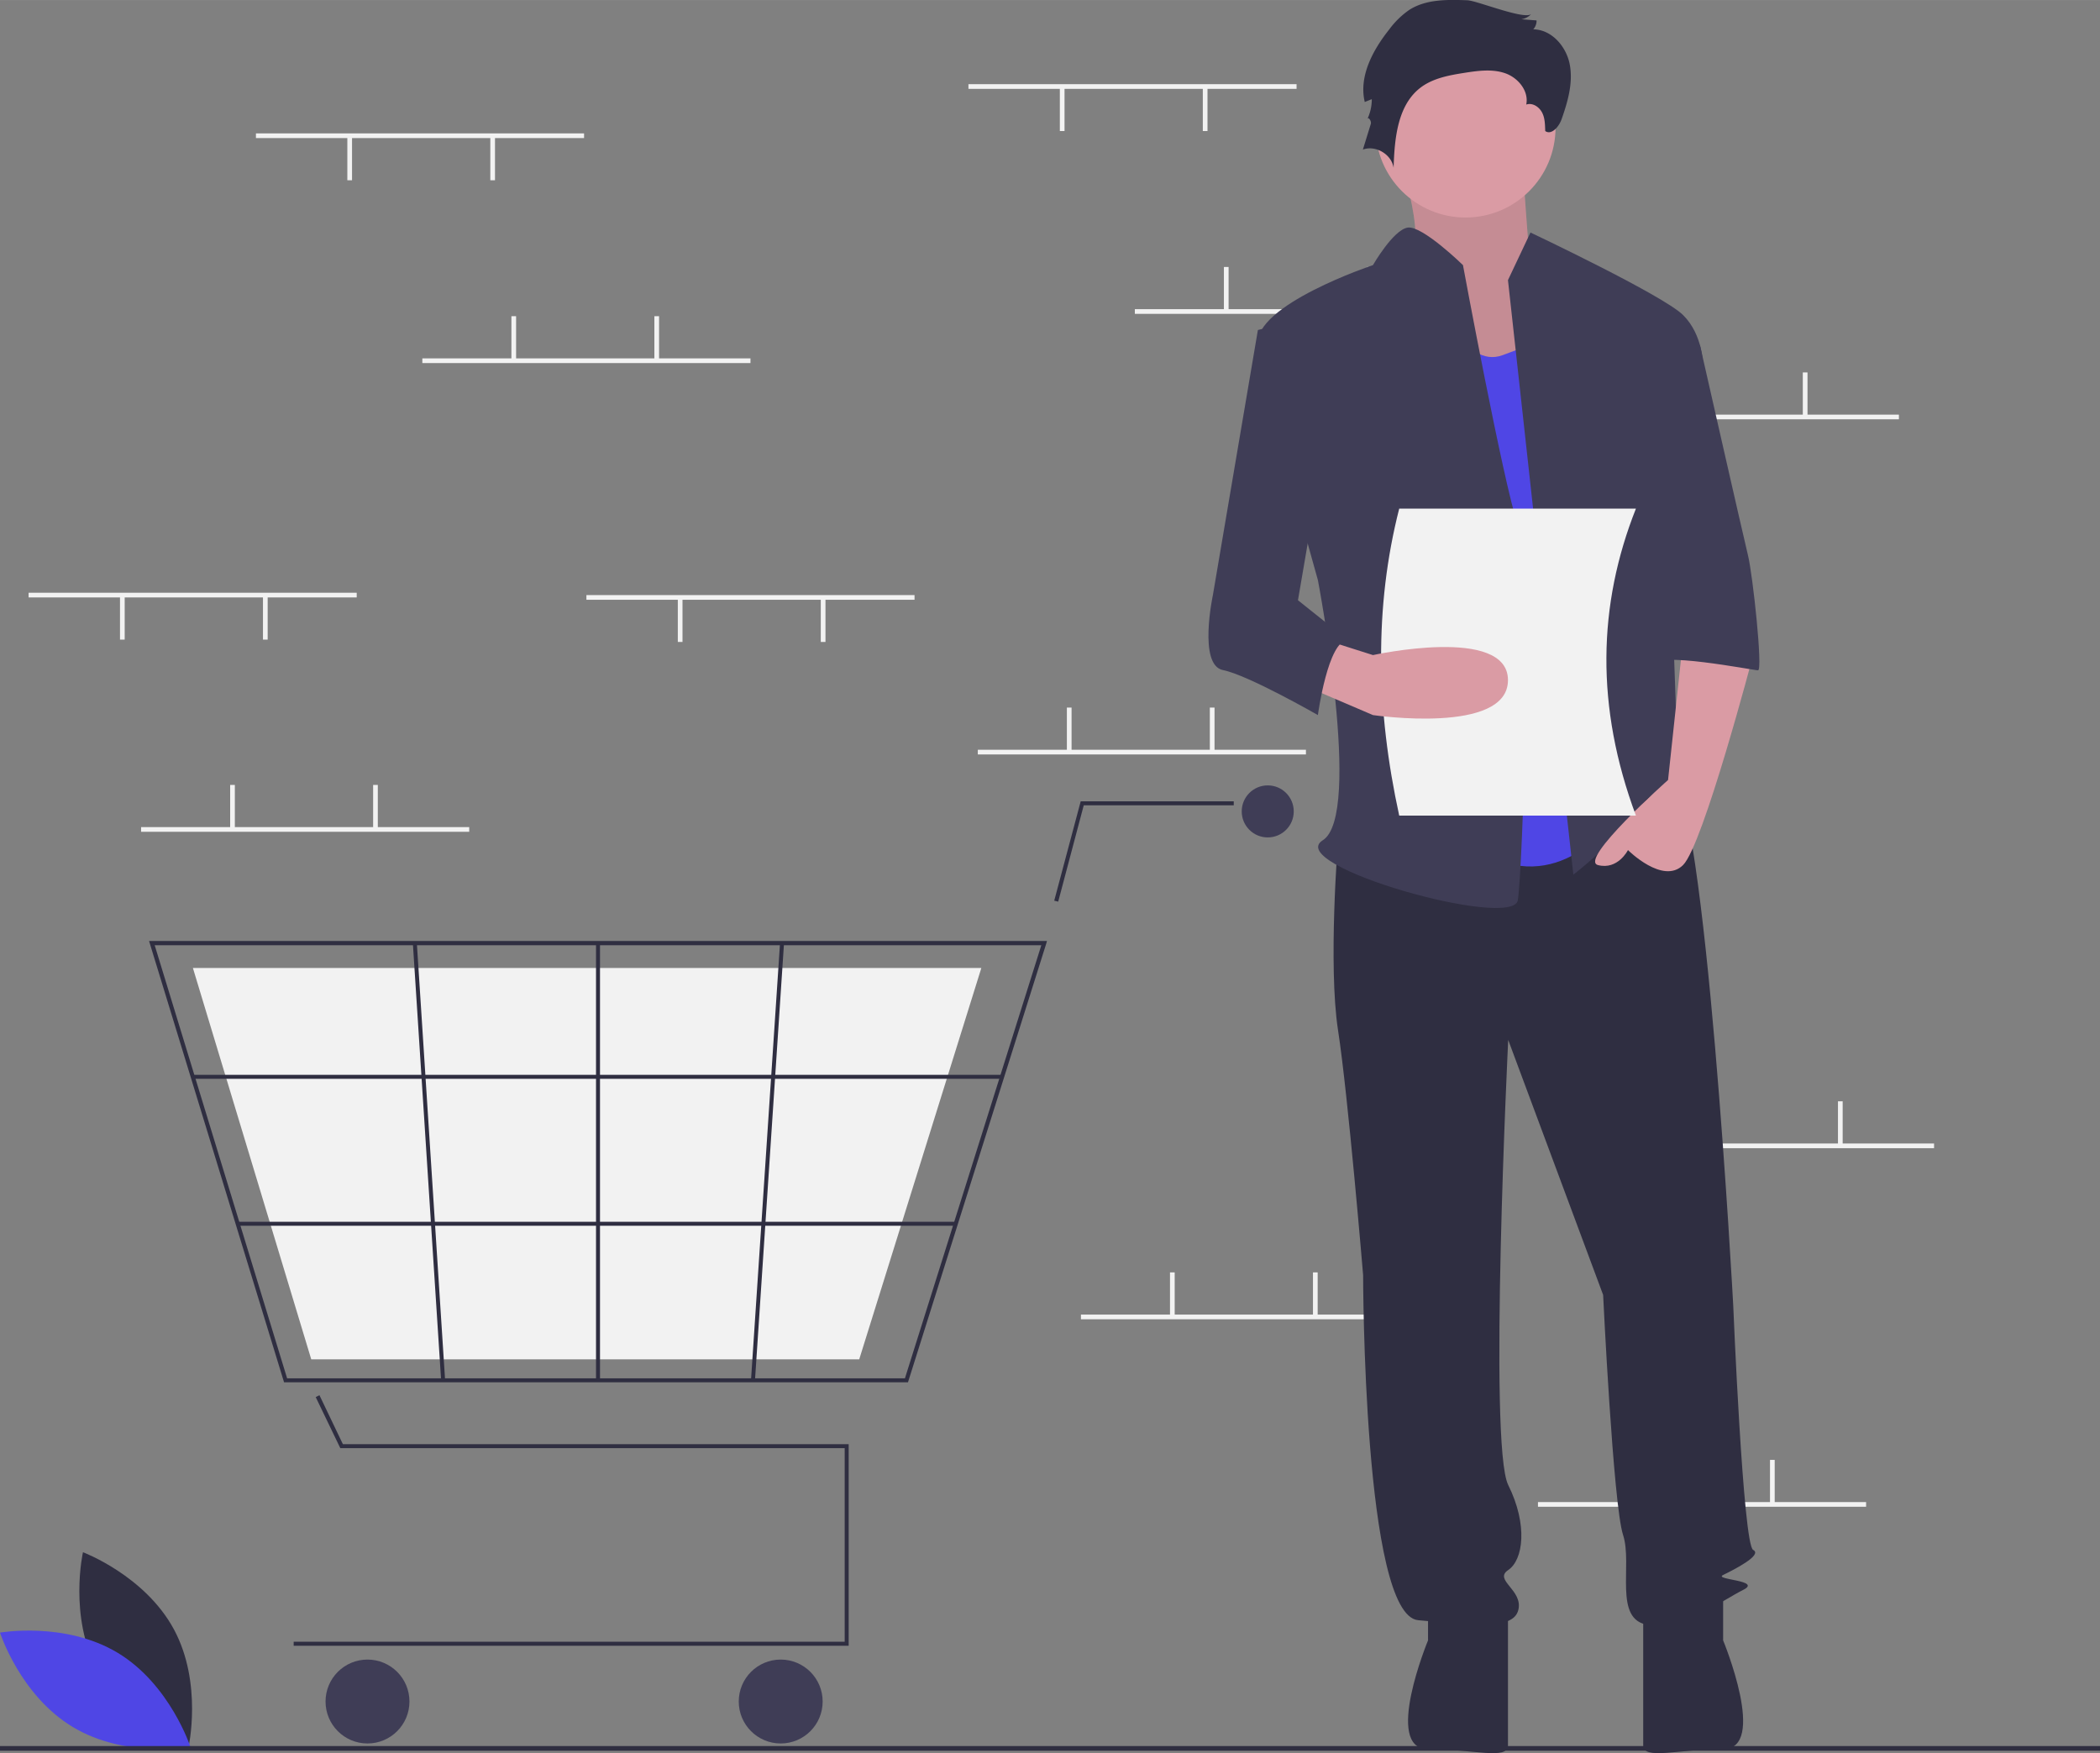 <svg xmlns="http://www.w3.org/2000/svg" data-name="Layer 1" width="896" height="748" viewBox="0 0 896 747.971" xmlns:xlink="http://www.w3.org/1999/xlink"><rect x="0" y="0" width="896" height="747.971" fill="#808080" stroke="none"/><title>empty_cart</title><path d="M 193.6 788.8 c 12.4 23 38.8 32.9 38.8 32.9 s 6.2 -27.5 -6.2 -50.5 s -38.8 -32.9 -38.8 -32.9 S 181.2 765.7 193.6 788.8 Z" transform="translate(-152,-76)" fill="#2f2e41"/><path d="M 202.2 781.2 c 22.4 13.5 31.1 40.3 31.1 40.3 s -27.7 4.9 -50.2 -8.6 S 152 772.6 152 772.6 S 179.7 767.7 202.2 781.2 Z" transform="translate(-152,-76)" fill="#4f46e5"/><rect x="413.2" y="35.9" width="140" height="2" fill="#f2f2f2"/><rect x="513.2" y="37.4" width="2" height="18.5" fill="#f2f2f2"/><rect x="452.2" y="37.4" width="2" height="18.5" fill="#f2f2f2"/><rect x="484.2" y="131.9" width="140" height="2" fill="#f2f2f2"/><rect x="522.2" y="113.9" width="2" height="18.5" fill="#f2f2f2"/><rect x="583.2" y="113.9" width="2" height="18.5" fill="#f2f2f2"/><rect x="670.2" y="176.9" width="140" height="2" fill="#f2f2f2"/><rect x="708.2" y="158.9" width="2" height="18.5" fill="#f2f2f2"/><rect x="769.2" y="158.9" width="2" height="18.5" fill="#f2f2f2"/><rect x="656.2" y="640.9" width="140" height="2" fill="#f2f2f2"/><rect x="694.2" y="622.9" width="2" height="18.5" fill="#f2f2f2"/><rect x="755.2" y="622.9" width="2" height="18.5" fill="#f2f2f2"/><rect x="417.2" y="319.9" width="140" height="2" fill="#f2f2f2"/><rect x="455.2" y="301.9" width="2" height="18.5" fill="#f2f2f2"/><rect x="516.2" y="301.9" width="2" height="18.5" fill="#f2f2f2"/><rect x="461.2" y="560.9" width="140" height="2" fill="#f2f2f2"/><rect x="499.2" y="542.9" width="2" height="18.5" fill="#f2f2f2"/><rect x="560.2" y="542.9" width="2" height="18.5" fill="#f2f2f2"/><rect x="685.2" y="487.9" width="140" height="2" fill="#f2f2f2"/><rect x="723.2" y="469.9" width="2" height="18.5" fill="#f2f2f2"/><rect x="784.2" y="469.9" width="2" height="18.5" fill="#f2f2f2"/><polygon points="362.1,702.2 125.3,702.2 125.3,700.5 360.4,700.5 360.4,617.9 145.2,617.9 134.7,596.1 136.3,595.3 146.3,616.2 362.1,616.2 362.1,702.2" fill="#2f2e41"/><circle cx="156.8" cy="726" r="17.9" fill="#3f3d56"/><circle cx="333.1" cy="726" r="17.9" fill="#3f3d56"/><circle cx="540.9" cy="346.2" r="11.1" fill="#3f3d56"/><path d="M 539.4 665.8 H 273.2 L 215.6 477.5 H 598.7 l -0.3 1.1 Z m -264.9 -1.7 H 538.1 l 58.2 -184.8 H 218 Z" transform="translate(-152,-76)" fill="#2f2e41"/><polygon points="366.6,580 132.8,580 82.3,413 418.7,413 418.4,414 366.6,580" fill="#f2f2f2"/><polygon points="451.5,384.7 449.8,384.3 461.1,341.9 526.4,341.9 526.4,343.6 462.4,343.6 451.5,384.7" fill="#2f2e41"/><rect x="82.3" y="458.6" width="345.3" height="1.7" fill="#2f2e41"/><rect x="101.5" y="521.3" width="306.3" height="1.7" fill="#2f2e41"/><rect x="254.3" y="402.4" width="1.7" height="186.5" fill="#2f2e41"/><rect x="385.6" y="570.8" width="186.9" height="1.7" transform="translate(-274.7,936.2) rotate(-86.2)" fill="#2f2e41"/><rect x="334.5" y="478.2" width="1.7" height="186.9" transform="translate(-188.5,-53) rotate(-3.7)" fill="#2f2e41"/><rect y="745" width="896" height="2" fill="#2f2e41"/><path d="M 747.4 137.9 s 14.6 41.6 5.6 48 S 783.4 244.6 783.4 244.6 l 47.2 -12.8 l -25.9 -43.7 s -3.4 -43.7 -3.4 -50.1 S 747.4 137.9 747.4 137.9 Z" transform="translate(-152,-76)" fill="#da9ba4ff"/><path d="M 747.4 137.9 s 14.6 41.6 5.6 48 S 783.4 244.6 783.4 244.6 l 47.2 -12.8 l -25.9 -43.7 s -3.4 -43.7 -3.4 -50.1 S 747.4 137.9 747.4 137.9 Z" transform="matrix(1,0,0,1,-152,-76)" opacity="0.1"/><path d="M 722.9 434.5 s -4.3 53.3 0 81.1 s 10.7 104.5 10.7 104.5 s 0 145.1 23.5 147.2 s 40.5 4.3 42.7 -4.3 s -10.7 -12.8 -4.3 -17.1 s 8.5 -19.2 0 -36.3 s 0 -189.9 0 -189.9 l 40.5 108.8 s 4.3 89.6 8.5 102.4 s -4.3 36.3 10.7 38.4 s 32 -10.7 40.5 -14.9 s -12.8 -4.3 -8.5 -6.4 s 17.1 -8.5 12.8 -10.7 s -8.5 -104.5 -8.5 -104.5 S 879.7 414.2 864.8 405.7 s -24.5 6.2 -24.5 6.2 Z" transform="translate(-152,-76)" fill="#2f2e41"/><path d="M 761.3 758.8 v 17.1 s -19.2 46.4 0 46.4 s 34.1 4.8 34.1 -1.6 V 763.1 Z" transform="translate(-152,-76)" fill="#2f2e41"/><path d="M 887.2 758.8 v 17.1 s 19.2 46.4 0 46.4 s -34.1 4.8 -34.1 -1.6 V 763 Z" transform="translate(-152,-76)" fill="#2f2e41"/><circle cx="625.3" cy="54.4" r="38.4" fill="rgb(218, 155, 164)"/><path d="M 765.5 201.9 s 10.7 32 27.7 25.6 l 17.1 -6.4 L 840.2 425.9 s -23.5 34.1 -57.6 12.8 S 765.5 201.9 765.5 201.9 Z" transform="translate(-152,-76)" fill="#4f46e5"/><path d="M 795.4 195.5 l 9.6 -20.3 s 56.5 26.7 65.1 35.2 s 8.5 21.3 8.5 21.3 l -14.9 53.3 s 4.3 117.4 4.3 121.6 s 14.9 27.7 4.3 19.2 s -12.8 -17.1 -21.3 -4.3 s -27.7 27.7 -27.7 27.7 Z" transform="translate(-152,-76)" fill="#3f3d56"/><path d="M 870.1 349.1 l -6.4 59.7 s -38.4 34.1 -29.9 36.3 s 12.8 -6.4 12.8 -6.4 s 14.9 14.9 23.5 6.4 S 900 355.5 900 355.5 Z" transform="translate(-152,-76)" fill="#da9ba4ff"/><path d="M 778.1 76.1 c -8.5 -0.3 -17.6 -0.5 -24.8 4.1 a 36.3 36.3 0 0 0 -8.6 8.4 c -7 8.8 -13 20 -10.4 30.9 l 3 -1.2 a 19.8 19.8 0 0 1 -1.9 8.5 c 0.4 -1.2 1.8 0.8 1.5 2 L 733.5 139.8 c 5.5 -2 12.3 2.1 13.1 7.8 c 0.4 -12.7 1.7 -27.2 12 -34.6 c 5.2 -3.7 11.7 -4.9 18 -5.9 c 5.8 -0.9 11.9 -1.8 17.5 0.1 s 10.3 7.6 9.1 13.4 c 2.6 -0.9 5.4 0.9 6.7 3.3 s 1.3 5.2 1.4 8 c 2.7 1.9 5.9 -1.9 7 -5.1 c 2.6 -7.4 4.9 -15.3 3.5 -23.1 s -7.7 -15.1 -15.6 -15.2 a 5.5 5.5 0 0 0 1.4 -3.8 l -6.5 -0.5 a 7.2 7.2 0 0 0 4.3 -2.3 C 802.8 84.7 782.3 76.3 778.1 76.1 Z" transform="translate(-152,-76)" fill="#2f2e41"/><path d="M 776.2 189.1 s -17.4 -17 -23.6 -16 S 737.8 189.1 737.8 189.1 s -51.2 17.1 -49.1 34.1 S 714.3 323.5 714.3 323.5 s 19.2 100.3 2.1 111 s 81.1 38.4 83.2 25.6 s 6.4 -140.8 0 -160 S 776.2 189.1 776.2 189.1 Z" transform="translate(-152,-76)" fill="#3f3d56"/><path d="M 850.9 223.2 h 26.4 S 895.7 304.3 897.8 312.9 s 6.4 49.1 4.3 49.1 s -44.8 -8.5 -44.8 -2.1 Z" transform="translate(-152,-76)" fill="#3f3d56"/><path d="M 850 424 H 749 c -9.9 -45.3 -10.7 -89.1 0 -131 H 850 C 833.7 334.1 832.7 377.6 850 424 Z" transform="translate(-152,-76)" fill="#f2f2f2"/><path d="M 707.9 368.3 L 737.8 381.1 s 57.6 8.5 57.6 -14.9 s -57.6 -10.7 -57.6 -10.7 L 718.6 349.4 Z" transform="translate(-152,-76)" fill="#da9ba4ff"/><path d="M 714.3 210.4 l -25.6 6.4 L 669.5 329.9 s -6.4 29.9 4.3 32 S 714.3 381.1 714.3 381.1 s 4.3 -32 12.8 -32 L 705.8 332.1 L 718.6 257.4 Z" transform="translate(-152,-76)" fill="#3f3d56"/><rect x="60.2" y="352.9" width="140" height="2" fill="#f2f2f2"/><rect x="98.2" y="334.9" width="2" height="18.5" fill="#f2f2f2"/><rect x="159.2" y="334.9" width="2" height="18.5" fill="#f2f2f2"/><rect x="109.2" y="56.9" width="140" height="2" fill="#f2f2f2"/><rect x="209.2" y="58.4" width="2" height="18.5" fill="#f2f2f2"/><rect x="148.2" y="58.4" width="2" height="18.5" fill="#f2f2f2"/><rect x="250.2" y="253.9" width="140" height="2" fill="#f2f2f2"/><rect x="350.2" y="255.4" width="2" height="18.5" fill="#f2f2f2"/><rect x="289.2" y="255.4" width="2" height="18.5" fill="#f2f2f2"/><rect x="12.2" y="252.9" width="140" height="2" fill="#f2f2f2"/><rect x="112.2" y="254.4" width="2" height="18.5" fill="#f2f2f2"/><rect x="51.2" y="254.4" width="2" height="18.5" fill="#f2f2f2"/><rect x="180.2" y="152.9" width="140" height="2" fill="#f2f2f2"/><rect x="218.2" y="134.9" width="2" height="18.5" fill="#f2f2f2"/><rect x="279.2" y="134.9" width="2" height="18.5" fill="#f2f2f2"/></svg>
